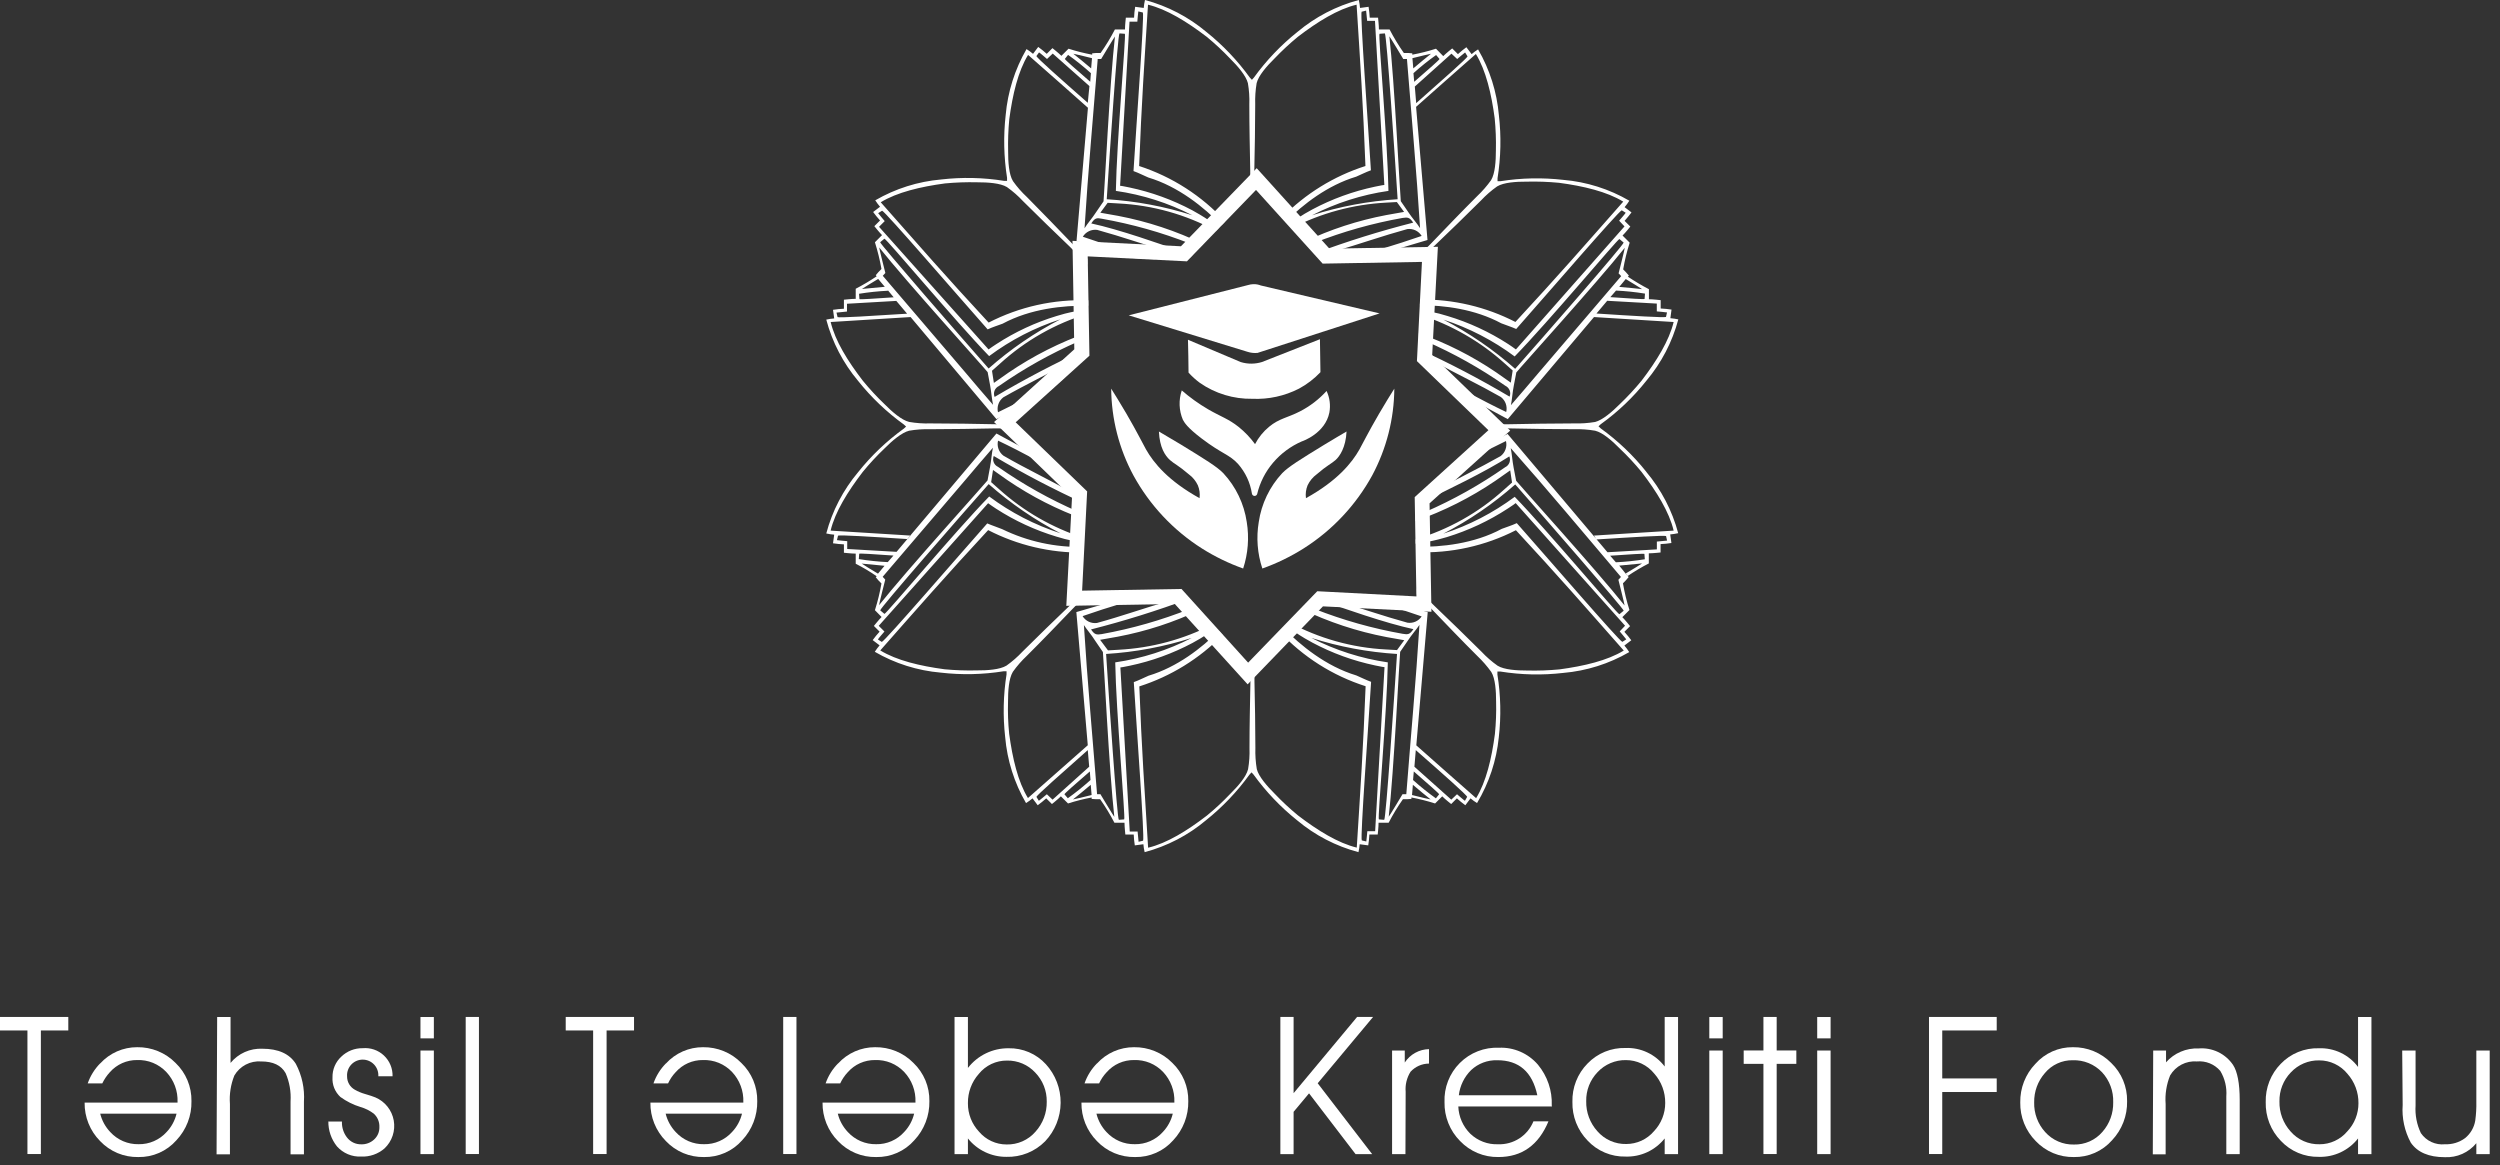 <svg width="118" height="55" viewBox="0 0 118 55" fill="none" xmlns="http://www.w3.org/2000/svg">
<rect x="0" y="0" width="118" height="55" fill="#333333" stroke="none"/>
<path fill-rule="evenodd" clip-rule="evenodd" d="M77.708 22.272C77.087 21.492 76.362 20.801 75.552 20.219C75.552 20.219 75.49 20.154 75.45 20.122C75.49 20.09 75.552 20.025 75.552 20.025C76.362 19.444 77.088 18.753 77.708 17.972C78.418 17.13 78.933 16.14 79.217 15.075C79.094 15.047 78.968 15.029 78.842 15.019L78.896 14.612C78.727 14.586 78.556 14.569 78.384 14.561V14.168C78.384 14.168 78.015 14.124 77.829 14.124V13.65C77.488 13.472 77.157 13.275 76.838 13.06L76.883 13.009C76.799 12.906 76.71 12.808 76.614 12.715C76.687 12.288 76.79 11.867 76.921 11.454L76.584 11.117C76.719 10.988 76.951 10.694 76.951 10.694L76.681 10.425C76.827 10.258 76.908 10.155 77.007 10.026L76.681 9.778C76.763 9.682 76.838 9.58 76.905 9.474C75.952 8.92 74.888 8.584 73.79 8.49C72.804 8.377 71.807 8.397 70.826 8.552C70.779 8.55 70.731 8.55 70.684 8.552C70.684 8.501 70.684 8.41 70.684 8.41C70.841 7.429 70.862 6.432 70.748 5.446C70.654 4.348 70.319 3.284 69.765 2.331C69.658 2.397 69.556 2.472 69.46 2.555L69.213 2.229C69.074 2.33 68.941 2.439 68.814 2.555L68.544 2.285C68.544 2.285 68.251 2.517 68.121 2.649L67.779 2.299C67.412 2.416 67.039 2.51 66.661 2.581V2.517C66.529 2.5 66.395 2.495 66.262 2.501C66.013 2.146 65.788 1.775 65.588 1.391H65.085C65.085 1.205 65.044 0.833 65.044 0.833H64.651C64.642 0.661 64.624 0.49 64.597 0.321L64.193 0.375C64.183 0.249 64.164 0.124 64.136 0C63.072 0.284 62.083 0.798 61.24 1.506C60.46 2.128 59.768 2.854 59.184 3.662C59.184 3.662 59.122 3.727 59.09 3.767C59.057 3.727 58.992 3.662 58.992 3.662C58.409 2.854 57.718 2.129 56.939 1.506C56.096 0.799 55.107 0.284 54.043 0C54.014 0.123 53.994 0.249 53.984 0.375L53.58 0.321C53.552 0.49 53.535 0.661 53.528 0.833H53.14C53.14 0.833 53.097 1.205 53.1 1.391H52.623C52.425 1.776 52.199 2.147 51.949 2.501C51.816 2.495 51.683 2.5 51.551 2.517V2.581C51.173 2.511 50.801 2.416 50.435 2.299L50.098 2.635C49.966 2.503 49.675 2.272 49.675 2.272L49.406 2.541C49.278 2.425 49.144 2.316 49.004 2.215L48.759 2.541C48.663 2.459 48.56 2.384 48.452 2.317C47.901 3.271 47.565 4.333 47.468 5.429C47.357 6.416 47.379 7.413 47.533 8.393C47.53 8.441 47.53 8.489 47.533 8.536C47.486 8.533 47.438 8.533 47.39 8.536C46.41 8.379 45.413 8.357 44.426 8.471C43.329 8.566 42.265 8.902 41.312 9.455C41.38 9.562 41.456 9.663 41.538 9.759L41.212 10.007C41.313 10.146 41.422 10.279 41.538 10.406L41.269 10.675C41.269 10.675 41.5 10.966 41.632 11.098L41.296 11.435C41.426 11.848 41.53 12.27 41.605 12.696C41.509 12.787 41.419 12.886 41.336 12.99L41.379 13.041C41.061 13.256 40.731 13.452 40.39 13.629V14.105C40.202 14.105 39.833 14.146 39.833 14.146V14.572C39.66 14.579 39.488 14.597 39.318 14.623L39.374 15.03C39.248 15.039 39.123 15.058 39 15.086C39.282 16.151 39.797 17.14 40.506 17.983C41.128 18.762 41.853 19.453 42.662 20.036C42.695 20.07 42.73 20.103 42.767 20.133C42.73 20.163 42.695 20.195 42.662 20.23C41.853 20.813 41.128 21.504 40.506 22.283C39.797 23.126 39.282 24.115 39 25.18C39.123 25.208 39.248 25.227 39.374 25.236L39.318 25.643C39.488 25.669 39.66 25.686 39.833 25.694V26.09C39.833 26.09 40.202 26.131 40.39 26.131V26.608C40.732 26.783 41.062 26.98 41.379 27.198L41.336 27.246C41.418 27.351 41.508 27.449 41.605 27.54C41.53 27.967 41.427 28.388 41.296 28.801L41.611 29.122C41.479 29.253 41.247 29.544 41.247 29.544L41.517 29.814C41.401 29.941 41.292 30.074 41.191 30.213L41.517 30.461C41.434 30.557 41.358 30.658 41.29 30.765C42.243 31.318 43.307 31.654 44.405 31.748C45.391 31.863 46.389 31.841 47.369 31.684C47.416 31.687 47.462 31.687 47.509 31.684C47.509 31.735 47.509 31.827 47.509 31.827C47.354 32.807 47.333 33.804 47.444 34.791C47.539 35.888 47.875 36.952 48.428 37.905C48.536 37.84 48.639 37.765 48.735 37.682L48.98 38.008C49.12 37.906 49.254 37.797 49.382 37.682L49.651 37.951C49.651 37.951 49.942 37.719 50.074 37.587L50.411 37.924C50.776 37.807 51.149 37.712 51.526 37.641V37.709C51.659 37.723 51.792 37.727 51.925 37.722C52.175 38.076 52.4 38.447 52.599 38.832H53.076C53.076 39.018 53.116 39.39 53.116 39.39H53.512C53.518 39.561 53.535 39.732 53.563 39.902L53.968 39.848C53.978 39.974 53.998 40.099 54.027 40.222C55.091 39.939 56.08 39.425 56.923 38.716C57.702 38.094 58.393 37.369 58.976 36.561C58.976 36.561 59.041 36.496 59.073 36.456C59.103 36.492 59.134 36.528 59.168 36.561C59.752 37.368 60.443 38.093 61.221 38.716C62.065 39.425 63.055 39.939 64.12 40.222C64.148 40.099 64.167 39.974 64.177 39.848L64.581 39.902C64.608 39.732 64.626 39.561 64.635 39.39H65.028C65.028 39.39 65.071 39.018 65.068 38.832H65.545C65.744 38.447 65.969 38.076 66.219 37.722C66.352 37.727 66.485 37.723 66.618 37.709V37.641C66.996 37.712 67.369 37.807 67.736 37.924L68.073 37.587C68.202 37.719 68.496 37.951 68.496 37.951L68.765 37.682C68.891 37.798 69.025 37.907 69.164 38.008L69.409 37.682C69.505 37.764 69.608 37.839 69.716 37.905C70.282 36.959 70.633 35.901 70.743 34.804C70.857 33.818 70.835 32.821 70.678 31.84C70.678 31.84 70.678 31.748 70.678 31.697C70.726 31.701 70.773 31.701 70.821 31.697C71.801 31.855 72.799 31.876 73.785 31.762C74.883 31.668 75.947 31.332 76.9 30.779C76.831 30.67 76.754 30.566 76.671 30.469L76.997 30.221C76.897 30.083 76.816 29.989 76.671 29.822L76.94 29.553C76.94 29.553 76.708 29.262 76.574 29.13L76.91 28.793C76.779 28.38 76.676 27.959 76.603 27.532C76.699 27.44 76.789 27.342 76.873 27.238L76.751 27.095L76.73 27.074L76.428 26.697C76.84 26.662 77.212 26.626 77.506 26.594C77.476 26.621 77.042 26.885 76.735 27.068L76.757 27.09L76.832 27.184C77.15 26.967 77.481 26.77 77.824 26.594V26.117C78.01 26.117 78.379 26.077 78.379 26.077V25.681C78.55 25.674 78.721 25.657 78.891 25.63L78.834 25.225C78.961 25.214 79.087 25.194 79.211 25.166C78.927 24.101 78.412 23.112 77.703 22.27L77.708 22.272ZM78.201 14.329V14.698C78.201 14.698 78.665 14.739 78.683 14.747L78.635 14.96C78.551 15 77.061 14.911 75.353 14.798L75.86 14.197L78.201 14.329ZM77.624 14.111C77.597 14.132 76.945 14.092 76.008 14.025L76.277 13.715C76.735 13.737 77.191 13.785 77.643 13.858L77.624 14.111ZM76.735 13.171C77.04 13.356 77.476 13.62 77.506 13.647C77.207 13.612 76.835 13.577 76.428 13.542L76.735 13.171ZM76.396 12.901L76.52 13.033L72.607 17.614C72.176 18.117 71.753 18.627 71.314 19.125C71.368 18.875 71.389 18.511 71.451 18.204C71.513 17.896 71.57 17.581 71.57 17.581C71.732 17.368 75.385 13.338 76.689 11.697C76.689 11.756 76.396 12.909 76.396 12.909V12.901ZM76.636 11.449C76.657 11.546 72.839 15.913 71.516 17.409C70.486 16.498 69.347 15.718 68.127 15.086C69.336 15.478 70.473 16.065 71.492 16.824C73.109 15.167 76.342 11.293 76.436 11.282L76.636 11.449ZM68.509 2.533L68.779 2.786C68.779 2.786 69.134 2.484 69.153 2.476L69.269 2.662C69.239 2.751 68.121 3.74 66.844 4.869L66.779 4.085L68.509 2.533ZM67.782 2.595L67.946 2.784C67.946 2.819 67.453 3.25 66.75 3.861L66.715 3.454C67.056 3.145 67.416 2.857 67.793 2.592L67.782 2.595ZM67.545 2.538C67.308 2.724 67.022 2.961 66.707 3.228L66.666 2.746C67.011 2.66 67.507 2.538 67.545 2.538ZM66.227 2.786H66.408C66.618 5.446 66.863 8.116 67.027 10.767C66.89 10.552 66.647 10.279 66.475 10.018L66.117 9.495C66.082 9.226 65.815 3.797 65.578 1.714C65.621 1.757 66.23 2.778 66.23 2.778L66.227 2.786ZM65.114 1.595L65.365 1.576C65.451 1.633 65.839 7.421 65.968 9.404C64.595 9.489 63.238 9.743 61.927 10.161C63.057 9.58 64.276 9.191 65.535 9.01C65.497 6.699 65.047 1.671 65.112 1.595H65.114ZM52.841 1.576L53.094 1.595C53.156 1.671 52.706 6.699 52.669 9.01C53.928 9.191 55.148 9.58 56.279 10.161C54.968 9.743 53.611 9.489 52.238 9.404C52.364 7.421 52.755 1.633 52.839 1.576H52.841ZM51.796 2.786H51.974C51.974 2.786 52.585 1.765 52.626 1.722C52.386 3.805 52.119 9.239 52.087 9.503L51.728 10.026C51.556 10.296 51.313 10.565 51.19 10.775C51.354 8.124 51.602 5.454 51.812 2.794L51.796 2.786ZM51.542 2.746L51.502 3.228C51.184 2.959 50.898 2.724 50.661 2.538C50.702 2.538 51.2 2.66 51.542 2.746ZM50.413 2.59C50.789 2.856 51.149 3.145 51.491 3.454L51.459 3.859C50.753 3.247 50.263 2.816 50.26 2.781L50.413 2.59ZM49.042 2.474C49.064 2.474 49.419 2.784 49.419 2.784L49.689 2.528L51.421 4.063L51.343 4.853C50.058 3.724 48.94 2.735 48.918 2.646L49.042 2.474ZM41.743 11.266C41.843 11.266 45.079 15.151 46.687 16.808C47.706 16.048 48.843 15.461 50.053 15.07C48.832 15.702 47.693 16.482 46.663 17.393C45.348 15.9 41.544 11.53 41.544 11.433L41.743 11.266ZM41.498 11.681C42.802 13.321 46.455 17.352 46.617 17.565C46.617 17.565 46.679 17.91 46.733 18.188C46.787 18.465 46.816 18.858 46.873 19.109C46.434 18.611 46.008 18.101 45.58 17.598L41.667 13.017L41.789 12.885C41.789 12.885 41.498 11.732 41.495 11.672L41.498 11.681ZM41.449 13.165L41.762 13.537C41.349 13.572 40.98 13.607 40.684 13.639C40.711 13.612 41.147 13.348 41.452 13.165H41.449ZM41.91 13.704L42.182 14.033C41.25 14.097 40.598 14.14 40.566 14.119L40.547 13.866C40.998 13.793 41.453 13.745 41.91 13.723V13.704ZM39.978 14.706V14.337L42.306 14.203L42.815 14.806C41.107 14.916 39.614 15.008 39.533 14.968L39.482 14.755C39.504 14.755 39.967 14.706 39.967 14.706H39.978ZM41.441 27.076C41.137 26.893 40.7 26.629 40.673 26.602C40.972 26.634 41.341 26.669 41.751 26.705L41.441 27.076ZM40.536 26.389L40.555 26.136C40.579 26.114 41.231 26.155 42.171 26.222L41.902 26.532C41.445 26.51 40.99 26.462 40.538 26.389H40.536ZM41.783 27.357L41.662 27.225L45.574 22.644C46.003 22.14 46.428 21.631 46.865 21.133C46.811 21.383 46.789 21.747 46.728 22.054C46.666 22.361 46.612 22.676 46.612 22.676C46.447 22.889 42.794 26.92 41.492 28.564C41.492 28.502 41.786 27.349 41.786 27.349L41.783 27.357ZM41.546 28.809C41.527 28.712 45.343 24.342 46.666 22.849C47.696 23.759 48.834 24.539 50.055 25.172C48.846 24.781 47.709 24.194 46.69 23.434C45.073 25.093 41.84 28.968 41.746 28.976L41.546 28.809ZM49.681 37.744L49.411 37.488C49.411 37.488 49.056 37.789 49.034 37.797L48.918 37.612C48.95 37.525 50.066 36.534 51.343 35.405L51.41 36.189L49.681 37.744ZM50.406 37.682L50.241 37.49C50.241 37.455 50.734 37.024 51.44 36.413L51.472 36.817C51.13 37.125 50.77 37.414 50.395 37.682H50.406ZM50.643 37.733C50.88 37.547 51.165 37.31 51.483 37.043L51.524 37.525C51.176 37.612 50.683 37.733 50.643 37.733ZM51.96 37.485H51.782C51.572 34.825 51.324 32.155 51.16 29.504C51.297 29.717 51.54 29.992 51.699 30.253L52.057 30.776C52.092 31.045 52.359 36.474 52.596 38.557C52.556 38.514 51.944 37.493 51.944 37.493L51.96 37.485ZM53.059 38.676L52.809 38.695C52.725 38.638 52.335 32.85 52.208 30.867C53.581 30.782 54.939 30.528 56.25 30.11C55.118 30.691 53.898 31.081 52.639 31.264C52.677 33.573 53.127 38.6 53.062 38.676H53.059ZM65.332 38.695L65.082 38.676C65.017 38.6 65.467 33.573 65.505 31.264C64.247 31.081 63.028 30.691 61.897 30.11C63.208 30.528 64.566 30.782 65.939 30.867C65.809 32.85 65.421 38.638 65.335 38.695H65.332ZM66.381 37.485H66.2C66.2 37.485 65.591 38.506 65.548 38.549C65.788 36.466 66.055 31.032 66.087 30.768L66.445 30.245C66.618 29.976 66.86 29.706 66.998 29.496C66.833 32.147 66.585 34.818 66.378 37.477L66.381 37.485ZM66.647 37.525L66.688 37.043C67.003 37.312 67.289 37.547 67.526 37.733C67.488 37.733 66.987 37.612 66.647 37.525ZM67.774 37.682C67.398 37.414 67.038 37.125 66.696 36.817L66.731 36.413C67.434 37.024 67.924 37.455 67.927 37.49L67.774 37.682ZM69.145 37.797C69.126 37.797 68.771 37.488 68.771 37.488L68.501 37.744L66.76 36.189L66.825 35.405C68.113 36.531 69.231 37.525 69.25 37.612L69.145 37.797ZM76.436 28.992C76.339 28.992 73.1 25.107 71.495 23.45C70.475 24.209 69.337 24.797 68.127 25.188C69.349 24.556 70.488 23.776 71.519 22.865C72.831 24.358 76.638 28.728 76.638 28.825L76.436 28.992ZM76.509 27.233L76.388 27.365C76.388 27.365 76.679 28.518 76.681 28.58C75.377 26.936 71.724 22.905 71.562 22.693C71.562 22.693 71.5 22.35 71.443 22.07C71.387 21.79 71.36 21.399 71.306 21.151C73.066 23.14 74.779 25.193 76.509 27.233ZM76.269 26.54L76 26.23C76.929 26.166 77.581 26.123 77.616 26.144L77.635 26.397C77.183 26.47 76.727 26.518 76.269 26.54ZM75.356 25.462C77.064 25.352 78.554 25.263 78.638 25.301L78.686 25.516C78.667 25.516 78.204 25.562 78.204 25.562V25.931L75.873 26.066L71.155 20.48L69.021 21.634L68.938 21.556L68.746 21.731L68.781 21.766L68.598 21.863L67.924 22.472C69.002 21.884 70.107 21.283 71.082 20.817C71.113 20.947 71.106 21.083 71.061 21.208C71.017 21.334 70.937 21.444 70.832 21.526C69.784 22.121 68.725 22.622 67.709 23.183C67.55 23.269 67.2 23.452 66.806 23.673V23.859C68.323 23.129 70.115 22.267 71.241 21.542C71.28 21.637 71.281 21.743 71.244 21.838C71.207 21.933 71.135 22.011 71.042 22.054C69.858 22.882 68.594 23.59 67.27 24.166L66.814 24.369V24.592C68.149 24.124 69.417 23.485 70.587 22.69L71.282 22.202L71.368 22.776C71.306 22.833 71.05 23.062 70.983 23.118C69.788 24.2 68.365 24.999 66.82 25.457V25.662C67.183 25.618 67.543 25.551 67.898 25.46C68.03 25.427 68.167 25.387 68.288 25.352C69.308 25.04 70.279 24.585 71.171 24.002C71.295 23.913 71.419 23.846 71.54 23.746L76.703 29.534L76.45 29.803C76.45 29.803 76.751 30.159 76.76 30.178L76.574 30.296C76.409 30.237 73.052 26.341 71.592 24.692C71.357 24.802 71.12 24.872 70.886 24.961C69.568 25.67 68.03 25.826 66.844 25.81V26.063C68.476 26.127 70.097 25.77 71.551 25.026C73.521 27.149 74.884 28.715 76.641 30.706C75.87 31.18 74.755 31.441 73.607 31.595C73.104 31.643 72.598 31.661 72.093 31.649C71.594 31.649 70.999 31.614 70.686 31.422C70.412 31.229 70.159 31.007 69.929 30.762C69.191 30.024 68.442 29.305 67.698 28.591L66.876 27.782V28.052L67.555 28.728C68.269 29.472 68.989 30.224 69.73 30.962C69.973 31.193 70.194 31.446 70.39 31.719C70.581 32.034 70.616 32.63 70.616 33.125C70.629 33.631 70.61 34.136 70.56 34.64C70.409 35.798 70.145 36.906 69.673 37.673C68.665 36.784 67.766 35.998 66.85 35.181L67.388 28.895L65.063 28.203C65.063 28.165 65.063 28.127 65.063 28.09H64.807V28.138L64.608 28.079L63.7 28.033C64.877 28.378 66.084 28.736 67.103 29.095C67.031 29.203 66.929 29.288 66.811 29.341C66.692 29.393 66.56 29.411 66.432 29.391C65.27 29.073 64.166 28.68 63.05 28.356C62.878 28.305 62.498 28.189 62.067 28.065L61.938 28.2C63.527 28.755 65.4 29.413 66.712 29.695C66.537 29.965 66.443 29.951 66.208 29.916C64.787 29.665 63.394 29.272 62.051 28.744L61.582 28.583L61.428 28.742C62.703 29.358 64.054 29.805 65.446 30.07L66.281 30.218L65.939 30.684L65.424 30.655C63.815 30.573 62.244 30.132 60.827 29.364L60.685 29.512C60.973 29.738 61.275 29.945 61.59 30.132L61.943 30.331C62.875 30.829 63.873 31.191 64.907 31.409C65.058 31.433 65.192 31.474 65.349 31.49L64.907 39.234H64.538C64.538 39.234 64.497 39.697 64.489 39.719L64.276 39.667C64.201 39.511 64.581 34.381 64.716 32.182C64.47 32.096 64.255 31.98 64.02 31.881C62.587 31.449 61.391 30.471 60.563 29.625L60.388 29.808C61.5 31.004 62.901 31.893 64.457 32.39C64.346 35.284 64.206 37.353 64.039 40.007C63.161 39.797 62.194 39.199 61.264 38.487C60.874 38.166 60.504 37.821 60.157 37.455C59.804 37.105 59.407 36.647 59.321 36.302C59.266 35.971 59.243 35.635 59.254 35.3C59.254 34.257 59.232 33.217 59.211 32.188V31.035L59.02 31.231V32.19C59.001 33.222 58.976 34.262 58.976 35.308C58.988 35.642 58.966 35.977 58.909 36.307C58.823 36.666 58.427 37.116 58.074 37.463C57.727 37.83 57.357 38.175 56.966 38.495C56.039 39.207 55.08 39.802 54.191 40.012C54.027 37.361 53.884 35.292 53.776 32.398C55.264 31.922 56.612 31.089 57.705 29.973L57.527 29.779C56.718 30.587 55.565 31.487 54.21 31.894C53.975 31.994 53.76 32.11 53.515 32.196C53.65 34.394 54.029 39.525 53.954 39.681L53.741 39.732C53.741 39.711 53.695 39.247 53.695 39.247H53.324L52.882 31.503C53.038 31.487 53.175 31.447 53.326 31.422C54.36 31.205 55.358 30.842 56.29 30.345C56.409 30.277 56.527 30.215 56.643 30.145C56.903 29.991 57.155 29.823 57.398 29.642L57.241 29.472C55.865 30.179 54.354 30.586 52.809 30.668L52.297 30.698L51.925 30.199L52.76 30.051C54.099 29.798 55.399 29.374 56.63 28.79L56.476 28.62L56.158 28.742C54.814 29.275 53.421 29.673 51.998 29.93C51.761 29.965 51.669 29.968 51.497 29.709C53.067 29.309 54.615 28.826 56.134 28.259L56.007 28.116L55.156 28.37C54.04 28.693 52.938 29.086 51.777 29.404C51.645 29.422 51.51 29.401 51.389 29.344C51.269 29.286 51.167 29.195 51.098 29.081C52.286 28.663 53.73 28.246 55.086 27.85L54.277 27.863L53.399 28.133C53.399 28.049 53.399 27.966 53.399 27.885H53.148C53.148 27.992 53.148 28.098 53.148 28.205L50.804 28.89L51.343 35.176C50.427 35.984 49.53 36.779 48.519 37.668C48.048 36.9 47.786 35.782 47.633 34.634C47.582 34.131 47.564 33.625 47.579 33.12C47.579 32.624 47.611 32.042 47.805 31.713C47.999 31.439 48.221 31.186 48.465 30.956C49.204 30.221 49.923 29.469 50.637 28.728L51.446 27.906H51.176L50.494 28.583C49.753 29.297 48.999 30.019 48.261 30.757C48.032 31.002 47.779 31.223 47.506 31.417C47.191 31.608 46.596 31.646 46.097 31.643C45.593 31.655 45.088 31.637 44.586 31.59C43.427 31.436 42.319 31.172 41.549 30.7C43.306 28.709 44.672 27.144 46.641 25.021C48.03 25.736 49.573 26.1 51.136 26.082V25.813C49.809 25.844 48.494 25.556 47.301 24.975C47.067 24.878 46.833 24.808 46.598 24.705C45.146 26.346 41.786 30.242 41.622 30.299L41.436 30.183C41.436 30.164 41.746 29.808 41.746 29.808L41.476 29.539L46.639 23.752C46.763 23.849 46.886 23.919 47.011 24.008C47.896 24.581 48.859 25.026 49.869 25.33C49.999 25.368 50.139 25.409 50.257 25.441C50.55 25.515 50.847 25.575 51.146 25.619V25.387C49.674 24.913 48.318 24.134 47.167 23.099L46.782 22.757L46.87 22.183C47.323 22.504 47.425 22.571 47.563 22.671C48.689 23.437 49.907 24.058 51.19 24.517V24.285L50.877 24.148C49.553 23.571 48.289 22.863 47.105 22.035C47.012 21.992 46.94 21.914 46.903 21.819C46.866 21.724 46.867 21.618 46.905 21.523C48.301 22.351 49.74 23.104 51.217 23.778V23.587C50.874 23.398 50.581 23.24 50.438 23.164C49.457 22.604 48.406 22.116 47.361 21.507C47.255 21.426 47.174 21.316 47.129 21.19C47.084 21.064 47.077 20.928 47.108 20.798C48.245 21.337 49.562 22.067 50.801 22.747L50.219 22.183L49.411 21.747C49.471 21.685 49.527 21.628 49.586 21.572L49.406 21.397C49.328 21.469 49.247 21.539 49.169 21.615L47.032 20.462L42.317 26.047L39.989 25.912V25.543C39.989 25.543 39.525 25.503 39.504 25.495L39.555 25.282C39.636 25.241 41.129 25.333 42.837 25.444L42.977 25.279C41.751 25.206 40.552 25.131 39.205 25.045C39.415 24.166 40.013 23.199 40.724 22.272C41.044 21.881 41.388 21.51 41.754 21.162C42.104 20.809 42.562 20.416 42.91 20.33C43.24 20.272 43.576 20.249 43.912 20.259C44.955 20.259 45.995 20.238 47.024 20.219H48.185L47.986 20.025H47.032C46 20.006 44.96 19.985 43.915 19.985C43.579 19.996 43.243 19.972 42.912 19.915C42.554 19.828 42.104 19.435 41.756 19.082C41.39 18.734 41.047 18.363 40.727 17.972C40.013 17.045 39.418 16.086 39.208 15.199C40.555 15.116 41.743 15.038 42.98 14.965L47.032 19.783L49.166 18.629L49.252 18.708L49.444 18.535L49.408 18.5L49.592 18.4L50.265 17.805C49.188 18.392 48.08 18.993 47.105 19.459C47.074 19.33 47.081 19.194 47.126 19.069C47.171 18.943 47.252 18.834 47.358 18.753C48.404 18.155 49.462 17.654 50.481 17.094C50.64 17.007 50.99 16.824 51.381 16.603V16.417C49.863 17.111 48.383 17.885 46.946 18.735C46.907 18.64 46.906 18.534 46.943 18.439C46.98 18.343 47.053 18.266 47.145 18.223C48.329 17.395 49.593 16.687 50.917 16.11L51.375 15.908V15.684C50.041 16.152 48.773 16.792 47.603 17.587C47.466 17.686 47.364 17.754 46.911 18.074L46.822 17.5L47.207 17.158C48.394 16.076 49.807 15.273 51.343 14.806V14.601C50.98 14.646 50.62 14.714 50.265 14.803C50.136 14.836 49.996 14.876 49.877 14.914C48.871 15.219 47.913 15.665 47.032 16.239C46.908 16.326 46.784 16.396 46.66 16.493L41.49 10.705L41.759 10.436C41.759 10.436 41.457 10.08 41.449 10.061L41.635 9.945C41.8 10.002 45.157 13.898 46.617 15.547C46.852 15.437 47.086 15.367 47.323 15.278C48.641 14.569 50.176 14.415 51.365 14.429V14.176C49.733 14.117 48.114 14.479 46.663 15.226C44.693 13.103 43.33 11.538 41.571 9.547C42.341 9.075 43.457 8.811 44.607 8.657C45.109 8.61 45.614 8.592 46.119 8.604C46.617 8.604 47.213 8.639 47.528 8.83C47.801 9.024 48.054 9.245 48.282 9.49C49.02 10.228 49.772 10.948 50.513 11.662L51.322 12.483V12.214L50.645 11.538C49.928 10.794 49.209 10.042 48.471 9.301C48.225 9.073 48.004 8.821 47.811 8.547C47.619 8.232 47.582 7.636 47.584 7.14C47.572 6.635 47.59 6.129 47.638 5.626C47.792 4.468 48.053 3.363 48.525 2.592C49.535 3.481 50.432 4.268 51.351 5.087L50.812 11.371L53.138 12.063C53.138 12.101 53.138 12.139 53.138 12.179H53.407V12.13L53.604 12.19L54.512 12.236C53.334 11.891 52.127 11.532 51.109 11.174C51.178 11.06 51.279 10.969 51.4 10.911C51.521 10.854 51.655 10.833 51.788 10.851C52.949 11.169 54.051 11.562 55.166 11.885C55.342 11.937 55.721 12.052 56.15 12.176L56.282 12.044C54.692 11.486 52.817 10.829 51.508 10.546C51.68 10.277 51.777 10.277 52.009 10.325C53.431 10.577 54.825 10.969 56.169 11.497L56.635 11.675L56.791 11.516C55.515 10.9 54.163 10.453 52.771 10.188L51.936 10.04L52.281 9.573L52.793 9.603C54.403 9.684 55.975 10.125 57.392 10.894L57.532 10.746C57.244 10.519 56.942 10.312 56.627 10.126L56.277 9.926C55.344 9.43 54.346 9.067 53.313 8.849C53.162 8.824 53.024 8.784 52.868 8.768L53.313 1.024H53.682C53.682 1.024 53.72 0.561 53.728 0.539L53.943 0.59C54.016 0.747 53.636 5.877 53.501 8.075C53.746 8.162 53.962 8.277 54.197 8.377C55.63 8.808 56.829 9.786 57.653 10.632L57.831 10.449C56.724 9.243 55.325 8.343 53.768 7.836C53.876 4.942 54.019 2.872 54.186 0.221C55.064 0.431 56.031 1.03 56.958 1.738C57.349 2.059 57.718 2.403 58.066 2.77C58.421 3.12 58.815 3.578 58.901 3.926C58.958 4.256 58.98 4.591 58.968 4.926C58.968 5.968 58.992 7.008 59.011 8.038V9.202L59.203 9.002V8.043C59.224 7.011 59.246 5.971 59.246 4.926C59.235 4.591 59.258 4.256 59.313 3.926C59.399 3.568 59.795 3.118 60.148 2.77C60.497 2.404 60.868 2.059 61.258 1.738C62.185 1.027 63.145 0.431 64.031 0.221C64.198 2.872 64.341 4.942 64.449 7.836C62.961 8.311 61.612 9.144 60.52 10.261L60.695 10.455C61.504 9.646 62.66 8.746 64.012 8.339C64.247 8.24 64.462 8.124 64.707 8.038C64.573 5.839 64.193 0.709 64.268 0.553L64.481 0.501C64.481 0.523 64.53 0.986 64.53 0.986H64.899L65.341 8.73C65.184 8.746 65.05 8.787 64.899 8.811C63.865 9.029 62.867 9.392 61.935 9.889L61.582 10.088C61.322 10.242 61.071 10.41 60.83 10.592L60.984 10.762C62.36 10.055 63.871 9.647 65.416 9.565L65.931 9.536L66.273 10.002L65.438 10.15C64.099 10.403 62.799 10.827 61.568 11.411L61.725 11.581L62.043 11.46C63.386 10.932 64.779 10.539 66.2 10.287C66.437 10.252 66.531 10.25 66.704 10.508C65.132 10.908 63.584 11.392 62.064 11.958L62.194 12.101L63.042 11.848C64.16 11.524 65.262 11.131 66.424 10.813C66.556 10.795 66.691 10.816 66.811 10.873C66.932 10.931 67.033 11.022 67.103 11.136C65.912 11.554 64.468 11.972 63.112 12.37L63.921 12.357L65.052 12.017L64.802 12.093C64.802 12.176 64.802 12.26 64.802 12.341H65.052C65.052 12.233 65.052 12.128 65.052 12.02L67.378 11.328L66.839 5.044C67.755 4.236 68.655 3.428 69.662 2.549C70.134 3.32 70.398 4.435 70.549 5.583C70.599 6.086 70.618 6.592 70.606 7.097C70.606 7.593 70.57 8.189 70.379 8.504C70.184 8.777 69.963 9.031 69.719 9.261C68.981 9.997 68.261 10.748 67.547 11.492L66.725 12.314H66.995L67.671 11.635C68.415 10.921 69.167 10.199 69.905 9.46C70.134 9.215 70.388 8.994 70.662 8.8C70.975 8.609 71.57 8.571 72.069 8.574C72.574 8.562 73.079 8.58 73.583 8.628C74.741 8.781 75.846 9.045 76.617 9.517C74.86 11.508 73.497 13.073 71.527 15.197C70.138 14.482 68.595 14.119 67.033 14.138L67.019 14.407C68.172 14.407 69.611 14.588 70.859 15.259C71.093 15.353 71.33 15.423 71.565 15.528C73.025 13.879 76.382 9.983 76.547 9.926L76.733 10.042C76.733 10.061 76.423 10.417 76.423 10.417L76.676 10.686L71.551 16.493C71.43 16.396 71.306 16.326 71.182 16.237C70.294 15.663 69.33 15.217 68.318 14.914C68.189 14.876 68.049 14.836 67.93 14.803C67.644 14.731 67.345 14.671 67.041 14.626L67.027 14.857C68.502 15.331 69.86 16.11 71.012 17.145C71.08 17.201 71.336 17.43 71.398 17.487L71.311 18.061L70.616 17.573C69.485 16.805 68.26 16.186 66.971 15.73V15.959L67.281 16.097C68.605 16.674 69.869 17.381 71.053 18.209C71.145 18.253 71.218 18.33 71.255 18.425C71.292 18.52 71.291 18.626 71.252 18.721C69.856 17.893 68.417 17.14 66.941 16.466V16.66L67.72 17.083C68.738 17.641 69.794 18.142 70.843 18.74C70.948 18.821 71.028 18.93 71.073 19.056C71.117 19.181 71.124 19.317 71.093 19.446C69.956 18.907 68.641 18.177 67.402 17.5L67.984 18.064L68.792 18.5L68.617 18.672L68.795 18.848C68.876 18.775 68.957 18.705 69.032 18.629L71.166 19.783L75.237 14.965C76.463 15.038 77.662 15.116 78.996 15.199C78.786 16.078 78.188 17.045 77.479 17.972C77.158 18.363 76.813 18.733 76.447 19.082C76.097 19.435 75.639 19.828 75.291 19.917C74.961 19.973 74.626 19.995 74.291 19.985C73.246 19.985 72.209 20.006 71.177 20.025H70.015L70.215 20.219H71.174C72.203 20.238 73.246 20.259 74.291 20.259C74.626 20.248 74.961 20.272 75.291 20.33C75.649 20.416 76.099 20.809 76.447 21.165C76.814 21.512 77.158 21.882 77.479 22.272C78.19 23.199 78.786 24.158 78.996 25.045C77.649 25.131 76.463 25.206 75.237 25.279L75.356 25.462Z" fill="white"/>
<path d="M71.282 20.324L67.599 16.768L67.868 11.648L62.749 11.737L59.316 7.938L55.74 11.624L50.621 11.368L50.707 16.487L46.919 19.92L50.599 23.477L50.33 28.596L55.45 28.507L58.888 32.301L62.444 28.62L67.564 28.876L67.475 23.757L71.282 20.324ZM62.175 27.906L58.912 31.277L55.767 27.799L51.076 27.879L51.313 23.194L47.94 19.933L51.421 16.789L51.34 12.101L56.023 12.335L59.284 8.965L62.428 12.443L67.116 12.362L66.879 17.045L70.253 20.305L66.774 23.463L66.855 28.151L62.175 27.906Z" fill="white"/>
<path d="M53.275 14.884L58.909 13.454C58.99 13.429 59.075 13.415 59.16 13.413C59.28 13.409 59.4 13.43 59.513 13.475L65.117 14.793L59.356 16.657C59.197 16.672 59.037 16.655 58.885 16.606L53.275 14.884Z" fill="white"/>
<path d="M56.069 16.035L58.559 17.088C58.728 17.141 58.904 17.166 59.081 17.164C59.245 17.161 59.407 17.136 59.563 17.088L62.301 16.011L62.325 17.568C62.031 17.879 61.689 18.141 61.312 18.344C60.632 18.692 59.874 18.857 59.111 18.823C58.228 18.839 57.363 18.577 56.637 18.074C56.442 17.93 56.261 17.767 56.099 17.587C56.099 17.072 56.082 16.558 56.072 16.04" fill="white"/>
<path d="M55.77 18.419C56.159 18.758 56.578 19.059 57.023 19.319C57.622 19.667 57.977 19.764 58.468 20.154C58.759 20.389 59.018 20.66 59.238 20.963C59.402 20.647 59.629 20.367 59.904 20.141C60.381 19.747 60.777 19.718 61.361 19.416C61.833 19.173 62.257 18.847 62.614 18.454C62.764 18.771 62.81 19.128 62.746 19.473C62.552 20.445 61.499 20.82 61.44 20.836C60.92 21.063 60.46 21.405 60.092 21.836C59.727 22.264 59.468 22.773 59.338 23.32C59.329 23.345 59.313 23.367 59.292 23.383C59.271 23.398 59.246 23.408 59.219 23.409C59.188 23.41 59.157 23.398 59.133 23.377C59.109 23.356 59.094 23.328 59.09 23.296C59.01 22.778 58.783 22.294 58.438 21.9C58.02 21.442 57.697 21.442 56.716 20.696C56.029 20.173 55.908 19.95 55.83 19.809C55.645 19.371 55.627 18.881 55.779 18.43" fill="white"/>
<path d="M52.448 18.344C52.617 18.613 52.871 19.02 53.164 19.521C53.679 20.405 53.932 20.93 54.089 21.208C54.452 21.852 55.148 22.701 56.619 23.514C56.646 23.308 56.618 23.098 56.538 22.905C56.441 22.699 56.294 22.52 56.109 22.385C55.627 21.97 55.417 21.89 55.223 21.715C54.989 21.504 54.735 21.119 54.7 20.367C54.948 20.51 55.309 20.723 55.746 20.987C56.88 21.682 57.446 22.03 57.74 22.334C58.334 22.973 58.72 23.777 58.847 24.641C58.967 25.375 58.909 26.127 58.677 26.834C57.996 26.591 57.343 26.274 56.732 25.888C55.38 25.031 54.268 23.846 53.499 22.442C52.82 21.182 52.46 19.775 52.448 18.344Z" fill="white"/>
<path d="M65.812 18.344C65.642 18.613 65.389 19.02 65.096 19.521C64.581 20.405 64.325 20.93 64.169 21.208C63.808 21.852 63.112 22.701 61.641 23.514C61.613 23.308 61.64 23.098 61.719 22.905C61.818 22.699 61.966 22.521 62.151 22.385C62.63 21.97 62.84 21.89 63.037 21.715C63.234 21.539 63.522 21.119 63.557 20.367C63.312 20.51 62.948 20.723 62.514 20.987C61.38 21.682 60.814 22.03 60.52 22.334C59.926 22.973 59.54 23.777 59.413 24.641C59.29 25.375 59.348 26.128 59.583 26.834C60.267 26.59 60.922 26.271 61.536 25.883C62.888 25.026 64.001 23.84 64.769 22.437C65.443 21.177 65.801 19.772 65.812 18.344Z" fill="white"/>
<path d="M1.929 54.47H1.295V48.638H0V48H3.224V48.638H1.929V54.47Z" fill="white"/>
<path d="M4.73 50.195C4.952 49.952 5.221 49.759 5.522 49.626C5.823 49.494 6.148 49.427 6.476 49.428C6.812 49.423 7.146 49.486 7.457 49.614C7.768 49.741 8.05 49.93 8.286 50.17C8.529 50.402 8.721 50.682 8.85 50.993C8.979 51.303 9.043 51.637 9.037 51.973C9.052 52.658 8.797 53.321 8.327 53.82C8.102 54.075 7.825 54.278 7.514 54.415C7.203 54.552 6.867 54.619 6.527 54.613C6.191 54.619 5.858 54.556 5.548 54.427C5.238 54.297 4.958 54.105 4.727 53.861C4.49 53.622 4.303 53.338 4.177 53.026C4.051 52.713 3.989 52.379 3.994 52.042H8.38V52.017C8.39 51.757 8.349 51.498 8.258 51.255C8.167 51.011 8.028 50.789 7.85 50.599C7.673 50.412 7.459 50.265 7.221 50.167C6.983 50.07 6.727 50.025 6.47 50.034C6.228 50.032 5.988 50.082 5.767 50.18C5.546 50.279 5.348 50.424 5.188 50.605C5.042 50.763 4.921 50.942 4.828 51.136H4.14C4.264 50.781 4.466 50.457 4.73 50.189V50.195ZM8.317 52.566H4.73C4.81 52.891 4.974 53.189 5.204 53.432C5.373 53.617 5.58 53.764 5.811 53.864C6.042 53.963 6.292 54.011 6.543 54.006C6.791 54.011 7.037 53.962 7.265 53.862C7.493 53.763 7.697 53.616 7.863 53.432C8.093 53.19 8.255 52.891 8.333 52.566" fill="white"/>
<path d="M10.25 48.003H10.882V50.17C11.063 49.949 11.293 49.773 11.554 49.657C11.815 49.541 12.099 49.487 12.385 49.5C13.136 49.5 13.667 49.74 13.964 50.214C14.254 50.763 14.386 51.381 14.346 52.001V54.486H13.714V51.992C13.744 51.532 13.664 51.072 13.48 50.65C13.269 50.28 12.89 50.1 12.325 50.1C12.073 50.081 11.821 50.133 11.598 50.25C11.375 50.368 11.189 50.545 11.062 50.763C10.89 51.19 10.819 51.65 10.853 52.108V54.486H10.222L10.25 48.003Z" fill="white"/>
<path d="M15.507 52.936H16.139V52.955C16.132 53.216 16.214 53.472 16.372 53.681C16.451 53.786 16.553 53.87 16.67 53.928C16.788 53.986 16.917 54.014 17.048 54.012C17.273 54.02 17.492 53.938 17.658 53.785C17.739 53.711 17.803 53.62 17.847 53.519C17.89 53.417 17.91 53.308 17.907 53.198C17.912 53.08 17.891 52.962 17.846 52.853C17.8 52.744 17.732 52.646 17.645 52.566C17.456 52.422 17.242 52.315 17.013 52.25C16.674 52.146 16.354 51.986 16.066 51.777C15.939 51.659 15.84 51.515 15.775 51.355C15.711 51.194 15.683 51.021 15.694 50.848C15.69 50.666 15.725 50.484 15.797 50.316C15.869 50.148 15.976 49.996 16.11 49.873C16.38 49.613 16.741 49.47 17.114 49.475C17.297 49.458 17.481 49.48 17.654 49.539C17.828 49.598 17.987 49.694 18.12 49.819C18.254 49.945 18.36 50.097 18.43 50.266C18.501 50.435 18.534 50.618 18.529 50.801H17.857C17.863 50.7 17.849 50.599 17.815 50.504C17.781 50.409 17.728 50.321 17.659 50.248C17.589 50.174 17.506 50.115 17.413 50.075C17.32 50.035 17.22 50.014 17.119 50.014C17.018 50.014 16.918 50.035 16.825 50.075C16.733 50.115 16.649 50.174 16.58 50.248C16.511 50.321 16.458 50.409 16.424 50.504C16.39 50.599 16.375 50.7 16.382 50.801C16.38 50.929 16.412 51.056 16.476 51.167C16.54 51.278 16.633 51.37 16.745 51.433C16.896 51.519 17.057 51.587 17.225 51.635C17.487 51.714 17.651 51.767 17.721 51.799C17.944 51.894 18.139 52.044 18.29 52.233C18.441 52.423 18.542 52.647 18.585 52.886C18.627 53.125 18.61 53.37 18.534 53.6C18.458 53.831 18.326 54.038 18.15 54.205C17.845 54.47 17.449 54.608 17.045 54.59C16.831 54.6 16.618 54.562 16.421 54.479C16.224 54.396 16.048 54.27 15.905 54.11C15.636 53.774 15.492 53.354 15.498 52.923" fill="white"/>
<path d="M20.478 49.011H19.846V48.003H20.478V49.011ZM19.846 49.585H20.478V54.474H19.846V49.585Z" fill="white"/>
<path d="M22.606 48H21.981V54.47H22.606V48Z" fill="white"/>
<path d="M28.631 54.47H27.996V48.638H26.702V48H29.926V48.638H28.631V54.47Z" fill="white"/>
<path d="M31.435 50.195C31.656 49.952 31.926 49.759 32.227 49.626C32.527 49.494 32.852 49.427 33.181 49.428C33.517 49.423 33.851 49.486 34.162 49.614C34.473 49.741 34.755 49.93 34.99 50.17C35.233 50.402 35.425 50.682 35.555 50.993C35.684 51.303 35.748 51.637 35.742 51.973C35.755 52.658 35.5 53.321 35.031 53.82C34.807 54.075 34.529 54.278 34.219 54.414C33.908 54.551 33.571 54.619 33.231 54.613C32.896 54.619 32.562 54.556 32.252 54.427C31.942 54.297 31.663 54.105 31.432 53.861C31.195 53.622 31.008 53.338 30.882 53.026C30.756 52.713 30.694 52.379 30.699 52.042H35.085V52.017C35.095 51.757 35.053 51.498 34.962 51.255C34.871 51.011 34.733 50.789 34.555 50.599C34.378 50.412 34.164 50.265 33.926 50.167C33.688 50.07 33.432 50.025 33.175 50.034C32.932 50.032 32.693 50.082 32.471 50.18C32.25 50.279 32.053 50.424 31.893 50.605C31.744 50.761 31.623 50.941 31.533 51.136H30.844C30.968 50.78 31.17 50.456 31.435 50.189V50.195ZM35.022 52.566H31.419C31.499 52.891 31.663 53.189 31.893 53.432C32.062 53.617 32.269 53.764 32.5 53.864C32.731 53.963 32.98 54.011 33.231 54.006C33.48 54.011 33.726 53.962 33.954 53.862C34.182 53.763 34.385 53.616 34.551 53.432C34.782 53.19 34.944 52.891 35.022 52.566Z" fill="white"/>
<path d="M37.593 48H36.967V54.47H37.593V48Z" fill="white"/>
<path d="M39.56 50.195C39.781 49.952 40.051 49.759 40.352 49.626C40.652 49.494 40.977 49.427 41.306 49.428C41.642 49.423 41.976 49.486 42.287 49.614C42.598 49.741 42.88 49.93 43.115 50.17C43.358 50.402 43.55 50.682 43.68 50.993C43.809 51.303 43.873 51.637 43.867 51.973C43.88 52.658 43.625 53.321 43.156 53.82C42.932 54.075 42.655 54.278 42.344 54.415C42.033 54.552 41.696 54.619 41.356 54.613C41.021 54.619 40.687 54.556 40.377 54.427C40.067 54.297 39.788 54.105 39.557 53.861C39.319 53.622 39.133 53.338 39.007 53.026C38.881 52.713 38.819 52.379 38.824 52.042H43.21V52.017C43.22 51.757 43.178 51.498 43.087 51.255C42.996 51.011 42.858 50.789 42.68 50.599C42.503 50.412 42.289 50.265 42.051 50.167C41.813 50.07 41.557 50.025 41.3 50.034C41.057 50.032 40.818 50.082 40.596 50.18C40.375 50.279 40.178 50.424 40.018 50.605C39.87 50.762 39.749 50.941 39.658 51.136H38.969C39.093 50.78 39.295 50.456 39.56 50.189V50.195ZM43.147 52.566H39.544C39.624 52.891 39.788 53.189 40.018 53.432C40.187 53.617 40.394 53.764 40.625 53.864C40.856 53.963 41.105 54.011 41.356 54.006C41.605 54.011 41.851 53.962 42.079 53.862C42.307 53.763 42.51 53.616 42.676 53.432C42.907 53.19 43.069 52.891 43.147 52.566Z" fill="white"/>
<path d="M45.686 48.003V50.406C45.913 50.114 46.204 49.878 46.537 49.717C46.87 49.556 47.236 49.474 47.606 49.478C47.935 49.471 48.263 49.535 48.566 49.664C48.869 49.794 49.142 49.986 49.364 50.23C49.819 50.728 50.068 51.38 50.062 52.055C50.056 52.729 49.796 53.377 49.333 53.867C49.095 54.109 48.809 54.3 48.494 54.426C48.179 54.553 47.841 54.613 47.501 54.603C47.153 54.605 46.808 54.528 46.494 54.377C46.179 54.227 45.903 54.007 45.686 53.735V54.474H45.054V48.003H45.686ZM45.686 52.077C45.682 52.575 45.871 53.056 46.213 53.419C46.373 53.607 46.572 53.759 46.796 53.862C47.02 53.966 47.264 54.019 47.511 54.019C47.769 54.025 48.025 53.974 48.261 53.87C48.496 53.766 48.706 53.611 48.875 53.416C49.226 53.028 49.416 52.521 49.406 51.998C49.41 51.745 49.365 51.494 49.272 51.259C49.179 51.024 49.041 50.809 48.865 50.627C48.696 50.444 48.49 50.298 48.26 50.2C48.031 50.103 47.783 50.054 47.533 50.059C47.277 50.056 47.024 50.112 46.792 50.221C46.561 50.331 46.358 50.491 46.197 50.691C45.862 51.069 45.68 51.559 45.686 52.064" fill="white"/>
<path d="M51.78 50.195C52.001 49.952 52.271 49.759 52.572 49.626C52.873 49.494 53.198 49.427 53.526 49.428C53.862 49.423 54.196 49.486 54.507 49.614C54.818 49.741 55.1 49.93 55.336 50.17C55.578 50.402 55.77 50.682 55.9 50.993C56.029 51.303 56.093 51.637 56.087 51.973C56.1 52.658 55.845 53.321 55.377 53.82C55.152 54.075 54.875 54.278 54.564 54.414C54.253 54.551 53.916 54.619 53.577 54.613C53.241 54.619 52.907 54.556 52.598 54.427C52.288 54.297 52.008 54.105 51.777 53.861C51.54 53.622 51.353 53.338 51.227 53.026C51.101 52.713 51.039 52.379 51.044 52.042H55.43V52.017C55.44 51.757 55.398 51.498 55.307 51.255C55.216 51.011 55.078 50.789 54.9 50.599C54.723 50.412 54.509 50.265 54.271 50.167C54.033 50.07 53.777 50.025 53.52 50.034C53.278 50.032 53.038 50.082 52.817 50.18C52.596 50.279 52.398 50.424 52.238 50.605C52.09 50.761 51.968 50.941 51.878 51.136H51.19C51.313 50.78 51.515 50.456 51.78 50.189V50.195ZM55.367 52.566H51.752C51.832 52.891 51.995 53.189 52.225 53.432C52.395 53.617 52.602 53.764 52.833 53.864C53.063 53.963 53.313 54.011 53.564 54.006C53.812 54.011 54.059 53.962 54.286 53.862C54.514 53.763 54.718 53.616 54.884 53.432C55.114 53.19 55.277 52.891 55.355 52.566" fill="white"/>
<path d="M61.058 52.478V54.474H60.433V48H61.058V51.597L64.055 48H64.809L62.195 51.13L64.765 54.474H63.982L61.787 51.606L61.058 52.478Z" fill="white"/>
<path d="M66.337 54.474H65.706V49.586H66.305V50.151C66.43 49.96 66.599 49.803 66.799 49.693C66.998 49.583 67.221 49.523 67.449 49.519V50.201C67.285 50.202 67.123 50.236 66.972 50.303C66.823 50.369 66.688 50.466 66.577 50.587C66.4 50.869 66.319 51.202 66.347 51.534L66.337 54.474Z" fill="white"/>
<path d="M73.253 52.225H68.832C68.851 52.711 69.054 53.172 69.4 53.514C69.573 53.679 69.778 53.808 70.002 53.893C70.226 53.979 70.465 54.018 70.704 54.009C71.061 54.023 71.413 53.927 71.713 53.733C72.012 53.539 72.245 53.257 72.378 52.926H73.088C72.621 54.05 71.833 54.612 70.723 54.612C70.386 54.618 70.051 54.554 69.739 54.423C69.428 54.293 69.147 54.099 68.914 53.855C68.675 53.614 68.487 53.328 68.362 53.013C68.236 52.699 68.174 52.362 68.181 52.023C68.167 51.682 68.224 51.341 68.348 51.023C68.472 50.705 68.661 50.415 68.903 50.174C69.144 49.932 69.433 49.743 69.751 49.619C70.07 49.495 70.41 49.438 70.752 49.453C71.099 49.438 71.444 49.503 71.762 49.641C72.081 49.78 72.363 49.988 72.59 50.252C73.038 50.792 73.271 51.479 73.243 52.181L73.253 52.225ZM72.561 51.695C72.325 50.592 71.694 50.041 70.666 50.043C70.212 50.03 69.77 50.197 69.438 50.507C69.115 50.825 68.91 51.244 68.857 51.695H72.561Z" fill="white"/>
<path d="M78.573 50.359V48.003H79.204V54.474H78.573V53.735C78.353 54.011 78.071 54.233 77.751 54.382C77.43 54.53 77.079 54.602 76.725 54.59C76.39 54.598 76.057 54.534 75.748 54.403C75.438 54.273 75.16 54.078 74.932 53.833C74.698 53.592 74.514 53.306 74.391 52.993C74.269 52.681 74.21 52.346 74.218 52.011C74.209 51.676 74.267 51.343 74.39 51.031C74.513 50.72 74.697 50.436 74.932 50.198C75.163 49.958 75.442 49.768 75.751 49.642C76.06 49.516 76.392 49.456 76.725 49.465C77.083 49.451 77.438 49.524 77.761 49.678C78.084 49.831 78.364 50.061 78.579 50.346L78.573 50.359ZM78.598 52.064C78.605 51.55 78.419 51.052 78.077 50.669C77.916 50.471 77.713 50.311 77.482 50.202C77.252 50.093 77 50.036 76.744 50.037C76.494 50.032 76.245 50.081 76.015 50.179C75.784 50.277 75.576 50.422 75.406 50.605C75.23 50.787 75.093 51.002 75 51.237C74.908 51.472 74.864 51.723 74.869 51.976C74.857 52.498 75.046 53.005 75.396 53.394C75.565 53.588 75.775 53.744 76.011 53.848C76.246 53.952 76.502 54.003 76.76 53.997C77.008 53.997 77.253 53.943 77.478 53.84C77.703 53.736 77.903 53.585 78.064 53.397C78.409 53.035 78.601 52.554 78.598 52.055" fill="white"/>
<path d="M81.311 49.011H80.679V48.003H81.311V49.011ZM80.679 49.585H81.311V54.474H80.679V49.585Z" fill="white"/>
<path d="M83.234 54.47V50.214H82.302V49.582H83.234V48H83.859V49.582H84.787V50.214H83.859V54.47H83.234Z" fill="white"/>
<path d="M86.404 49.011H85.772V48.003H86.404V49.011ZM85.772 49.585H86.404V54.474H85.772V49.585Z" fill="white"/>
<path d="M91.049 54.47V48H94.245V48.638H91.674V50.902H94.245V51.543H91.674V54.47H91.049Z" fill="white"/>
<path d="M95.356 52.033C95.345 51.358 95.6 50.705 96.067 50.217C96.288 49.965 96.562 49.765 96.868 49.628C97.174 49.492 97.506 49.424 97.841 49.428C98.177 49.423 98.51 49.487 98.82 49.614C99.131 49.742 99.412 49.931 99.648 50.17C99.891 50.402 100.083 50.682 100.212 50.993C100.341 51.303 100.405 51.637 100.399 51.973C100.414 52.658 100.159 53.321 99.689 53.82C99.465 54.075 99.187 54.278 98.876 54.415C98.566 54.552 98.228 54.619 97.889 54.613C97.553 54.619 97.22 54.556 96.91 54.427C96.6 54.297 96.32 54.105 96.089 53.861C95.851 53.621 95.663 53.335 95.537 53.021C95.411 52.707 95.35 52.371 95.356 52.033ZM96.013 52.033C95.999 52.55 96.186 53.053 96.534 53.435C96.704 53.625 96.913 53.776 97.147 53.877C97.381 53.979 97.634 54.028 97.889 54.022C98.143 54.028 98.396 53.978 98.629 53.875C98.861 53.772 99.068 53.618 99.234 53.425C99.574 53.04 99.755 52.54 99.743 52.026C99.761 51.504 99.572 50.996 99.218 50.612C99.04 50.425 98.825 50.277 98.586 50.179C98.347 50.081 98.09 50.035 97.832 50.043C97.581 50.039 97.332 50.092 97.104 50.198C96.876 50.303 96.675 50.459 96.515 50.653C96.183 51.035 96.004 51.526 96.013 52.033Z" fill="white"/>
<path d="M101.631 49.585H102.237V50.141C102.428 49.924 102.665 49.753 102.932 49.64C103.198 49.526 103.486 49.474 103.775 49.487C104.09 49.461 104.406 49.519 104.691 49.654C104.976 49.79 105.22 50 105.398 50.261C105.606 50.577 105.714 51.136 105.714 51.919V54.474H105.082V51.748C105.114 51.329 105.015 50.909 104.798 50.548C104.663 50.391 104.493 50.267 104.3 50.189C104.108 50.111 103.899 50.081 103.693 50.1C103.441 50.08 103.19 50.132 102.966 50.249C102.743 50.365 102.557 50.543 102.43 50.76C102.256 51.187 102.184 51.649 102.218 52.108V54.486H101.612L101.631 49.585Z" fill="white"/>
<path d="M111.3 50.359V48.003H111.932V54.474H111.3V53.735C111.081 54.015 110.799 54.239 110.477 54.39C110.155 54.541 109.802 54.614 109.447 54.603C109.111 54.61 108.778 54.546 108.469 54.415C108.16 54.285 107.882 54.09 107.653 53.845C107.419 53.604 107.236 53.319 107.114 53.006C106.992 52.693 106.934 52.359 106.942 52.023C106.933 51.689 106.99 51.356 107.113 51.044C107.235 50.733 107.418 50.449 107.653 50.211C107.884 49.97 108.163 49.781 108.472 49.655C108.781 49.529 109.113 49.468 109.447 49.478C109.804 49.464 110.159 49.537 110.482 49.69C110.805 49.844 111.085 50.073 111.3 50.359ZM111.319 52.077C111.326 51.563 111.14 51.065 110.798 50.681C110.637 50.483 110.434 50.324 110.203 50.215C109.973 50.105 109.721 50.049 109.465 50.05C109.215 50.045 108.966 50.093 108.736 50.191C108.505 50.289 108.297 50.435 108.127 50.618C107.951 50.8 107.814 51.014 107.721 51.25C107.629 51.485 107.585 51.736 107.59 51.988C107.578 52.511 107.767 53.018 108.117 53.406C108.286 53.601 108.497 53.757 108.733 53.861C108.97 53.965 109.226 54.016 109.484 54.009C109.732 54.01 109.976 53.956 110.201 53.852C110.425 53.749 110.625 53.598 110.785 53.409C111.13 53.048 111.322 52.567 111.319 52.067" fill="white"/>
<path d="M113.384 49.585H114.015V52.181C113.986 52.629 114.072 53.077 114.265 53.482C114.39 53.664 114.561 53.81 114.762 53.903C114.963 53.996 115.185 54.032 115.405 54.009C115.744 54.023 116.079 53.921 116.352 53.719C116.608 53.511 116.779 53.217 116.832 52.892C116.873 52.592 116.89 52.29 116.883 51.988V49.585H117.514V54.474H116.883V53.959C116.704 54.177 116.477 54.35 116.219 54.465C115.961 54.58 115.68 54.632 115.398 54.619C114.638 54.619 114.102 54.389 113.788 53.93C113.495 53.386 113.362 52.769 113.406 52.153L113.384 49.585Z" fill="white"/>
</svg>
